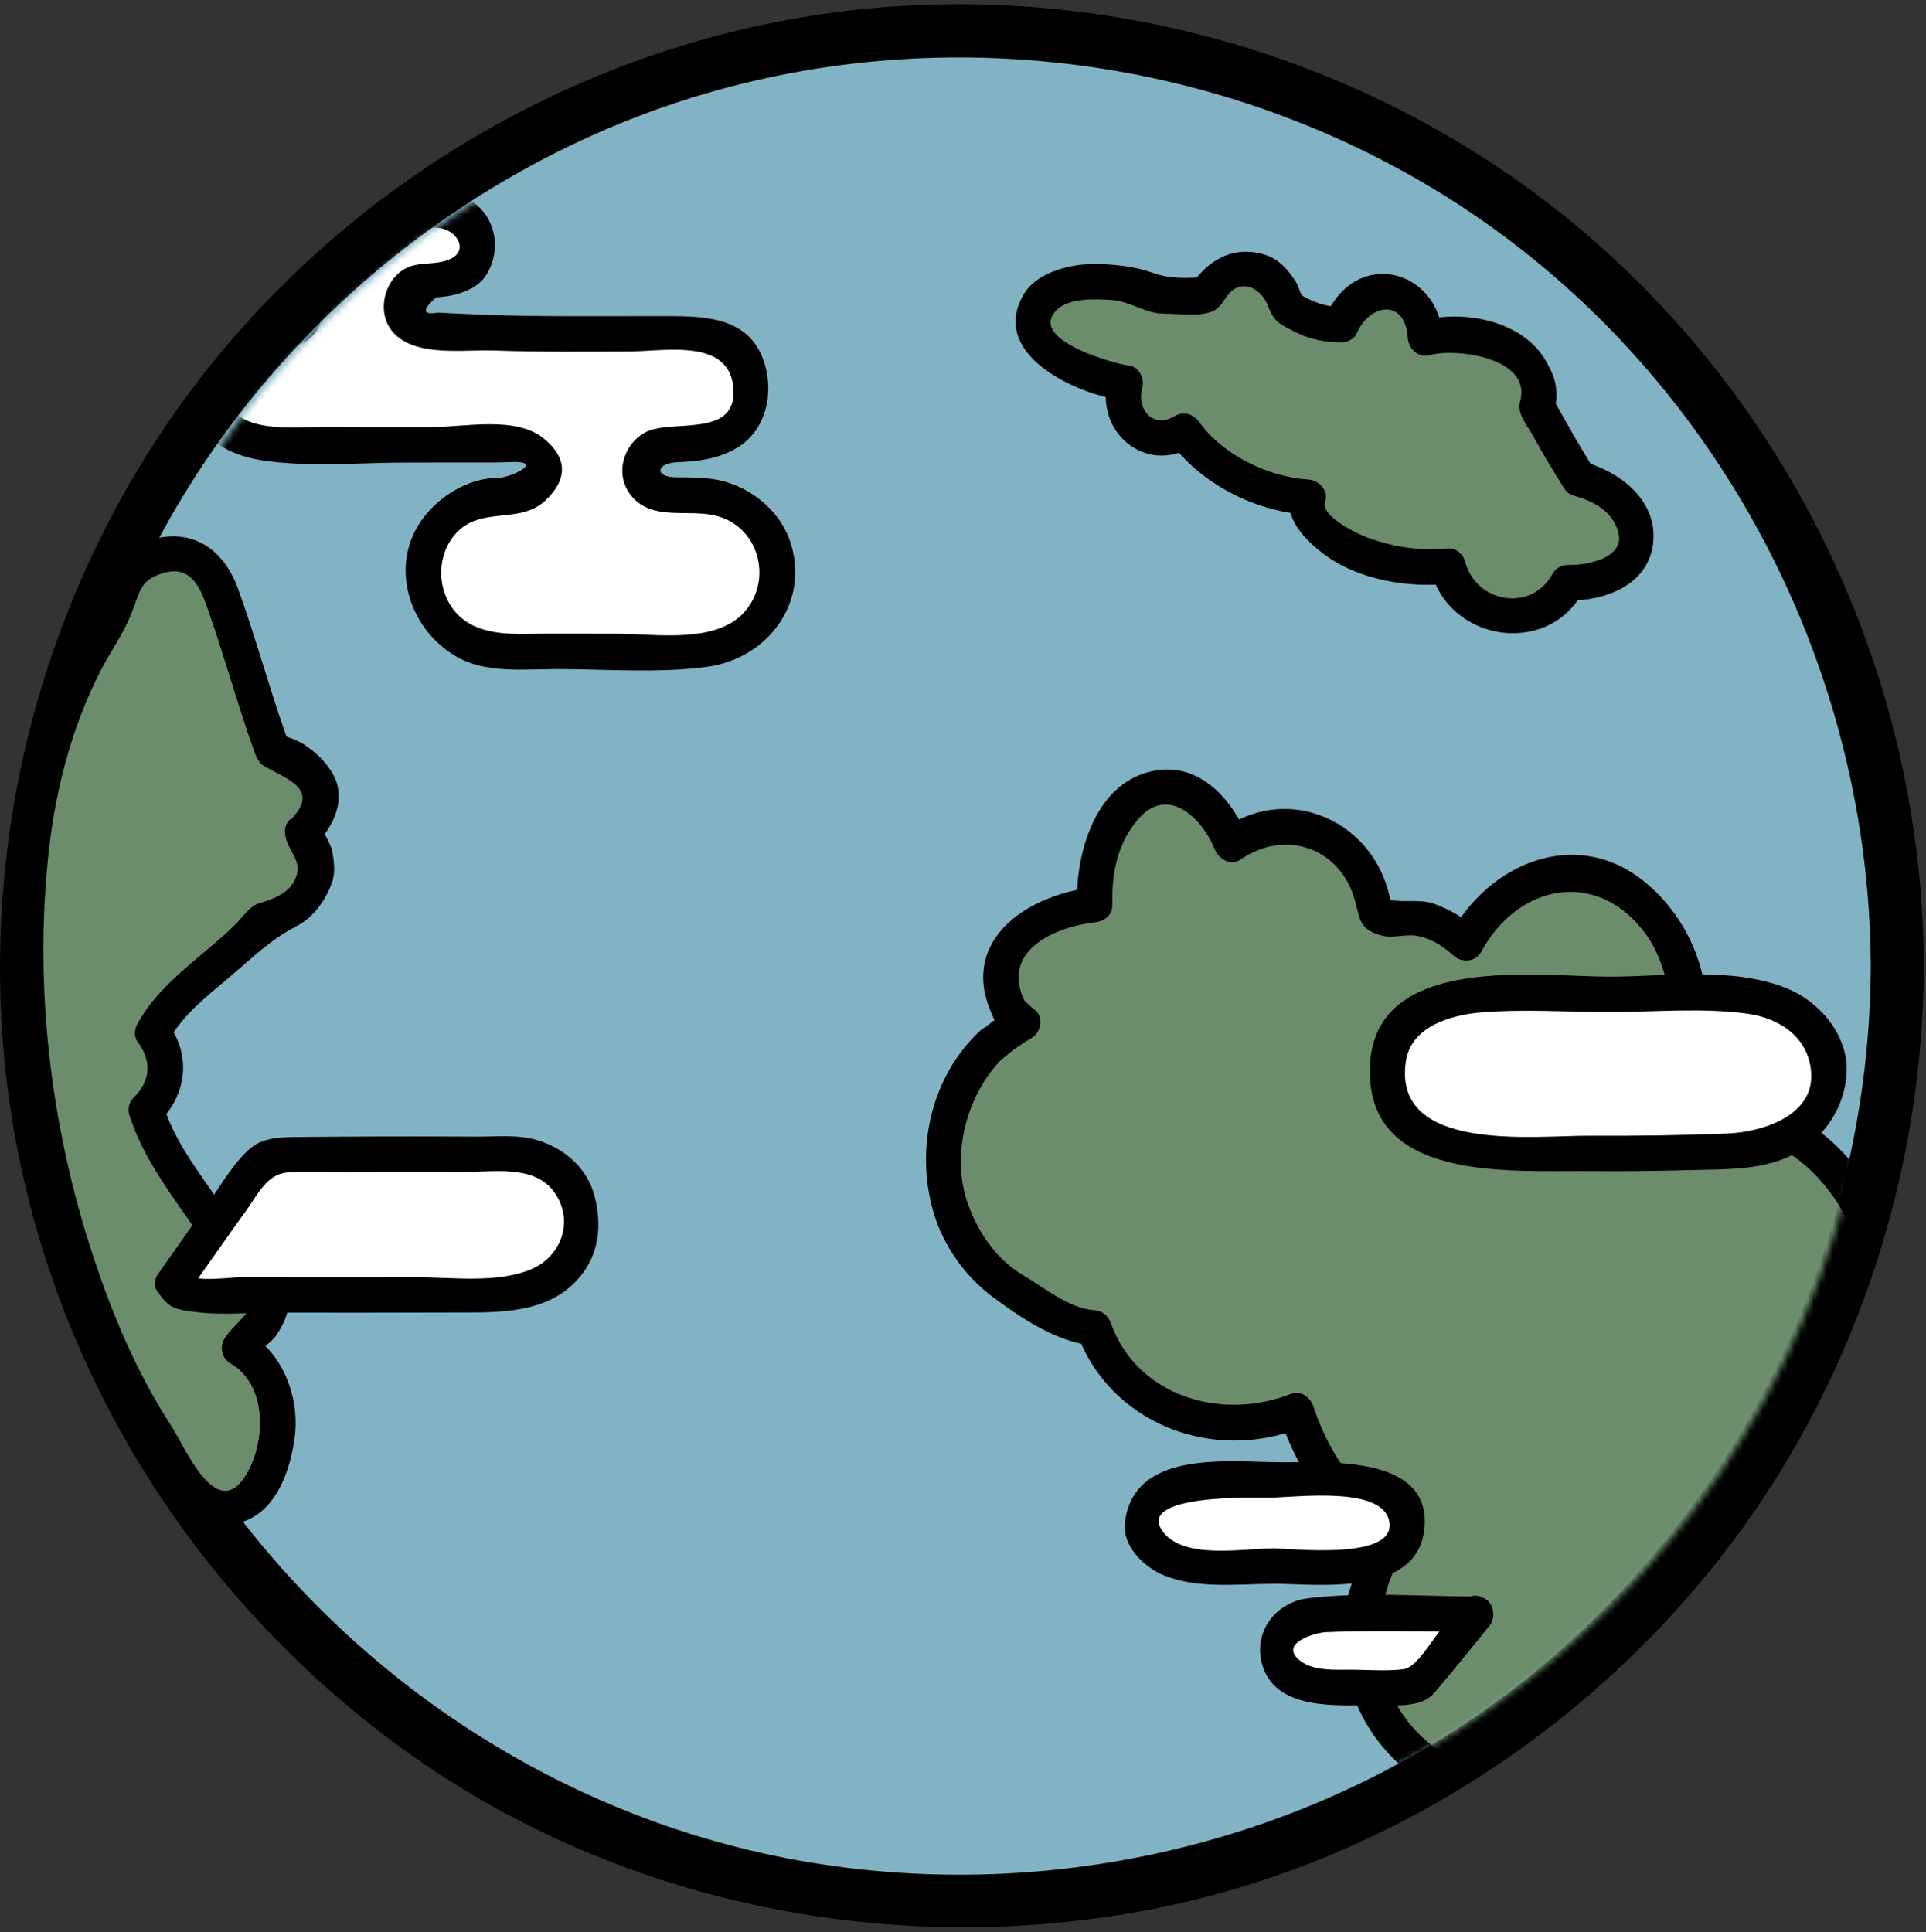 <svg width="301" height="302" viewBox="0 0 301 302" fill="none" xmlns="http://www.w3.org/2000/svg">
<rect x="0" y="0" width="301" height="302" fill="#333333" stroke="none"/>
<g clip-path="url(#clip0_105_1840)">
<path d="M150.309 297.199C231.059 297.199 296.52 231.739 296.52 150.988C296.52 70.238 231.059 4.777 150.309 4.777C69.559 4.777 4.098 70.238 4.098 150.988C4.098 231.739 69.559 297.199 150.309 297.199Z" fill="#82B3C5"/>
<path d="M292.373 150.989C292.191 192.878 273.699 232.417 241.886 259.62C209.89 286.978 166.006 298.202 124.719 290.769C84.177 283.471 48.545 258.038 27.641 222.691C6.072 186.218 2.655 141.11 17.102 101.457C31.1 63.035 62.602 32.057 100.779 17.78C140.438 2.948 185.485 7.125 222.013 28.319C265.414 53.502 292.156 101.008 292.373 150.989C292.396 156.336 300.69 156.338 300.667 150.989C300.486 109.529 283.313 69.783 253.158 41.311C222.927 12.769 181.365 -1.719 139.979 0.989C98.995 3.671 60.388 23.814 34.266 55.402C7.714 87.508 -4.245 130.05 1.35 171.302C6.875 212.028 29.216 248.593 62.256 272.855C96.036 297.659 139.657 306.386 180.572 298.29C214.051 291.664 244.665 272.798 266.353 246.574C288.531 219.755 300.515 185.733 300.667 150.989C300.69 145.639 292.396 145.641 292.373 150.989Z" fill="black"/>
</g>
<path fill-rule="evenodd" clip-rule="evenodd" d="M47.306 130.144C49.215 128.471 50.292 126.413 50.117 124.27C49.856 121.067 46.879 118.504 42.687 117.353C41.197 114.105 35.383 93.891 33.471 90.169C30.083 83.576 21.894 87.634 20.454 89.017C20.144 89.166 16.968 97.708 16.653 97.886C-5.578 130.484 3.927 196.062 26.752 227.74C28.047 232.38 31.134 235.65 34.738 235.65C39.508 235.65 43.377 229.926 43.377 222.866C43.377 217.189 40.875 212.383 37.416 210.713C37.572 210.416 37.745 210.123 37.92 209.832C40.691 208.128 42.455 205.552 42.455 202.671C42.455 198.927 39.47 195.71 35.179 194.238C32.535 189.937 29.145 185.561 26.651 181.615C24.841 178.749 23.587 176.043 22.866 173.472C24.933 171.725 26.157 169.091 25.924 166.246C25.772 164.385 25.018 162.718 23.869 161.394C25.188 158.804 27.25 156.351 30.065 154C33.964 150.741 37.942 147.489 41.245 143.85C46.143 142.684 49.652 139.128 49.463 135.082C49.38 133.307 48.596 131.69 47.322 130.375C47.318 130.298 47.31 130.221 47.306 130.144Z" fill="#6C8D6C"/>
<path d="M49.26 132.099C52.125 129.219 54.281 124.783 51.944 120.843C50.867 119.028 49.527 117.77 47.814 116.56C46.943 115.945 45.787 115.449 44.773 115.122C45.117 116.058 45.153 116.161 44.88 115.43C44.741 115.049 44.606 114.668 44.474 114.284C41.889 106.888 39.848 99.308 37.171 91.941C34.614 84.904 28.67 81.874 21.574 85.144C16.26 87.592 15.454 94.436 12.576 99.132C2.47 115.619 0.578 136.569 1.459 155.45C2.414 175.918 7.282 196.506 16.089 215.023C18.625 220.354 22.492 225.114 24.806 230.485C27.054 235.703 31.552 239.504 37.453 237.979C43.236 236.483 45.476 229.505 46.083 224.358C46.795 218.326 44.164 211.426 38.812 208.327C39.142 209.587 39.472 210.848 39.803 212.11C40.585 210.742 42.362 209.981 43.255 208.6C44.185 207.162 44.962 205.622 45.114 203.886C45.429 200.266 44.069 197.348 41.548 194.808C40.358 193.609 38.714 192.678 37.16 192.063C35.87 191.553 34.068 187.573 33.246 186.397C30.22 182.069 27.123 177.835 25.531 172.736C25.294 173.632 25.057 174.529 24.82 175.425C29.175 171.144 29.963 164.981 26.255 159.997C26.255 160.927 26.255 161.858 26.255 162.787C28.607 158.547 32.277 155.76 35.916 152.681C39.428 149.71 42.226 146.897 46.29 144.787C49.031 143.364 50.841 140.779 51.878 137.963C52.458 136.387 52.171 134.646 51.937 133.047C51.846 132.421 49.952 128.368 50.07 130.144C49.835 126.606 44.304 126.583 44.541 130.144C44.741 133.153 47.749 134.467 45.925 137.814C44.88 139.733 42.455 140.62 40.51 141.183C39.043 141.607 38.014 143.243 36.996 144.267C31.755 149.53 25.165 153.356 21.482 159.998C21.04 160.794 20.9 162.007 21.482 162.788C23.714 165.79 23.615 168.858 20.911 171.516C20.228 172.188 19.911 173.279 20.201 174.205C22.41 181.28 27.034 186.991 31.13 193.047C31.898 194.181 32.544 195.897 33.784 196.624C35.484 197.619 37.039 198.113 38.471 199.557C42.403 203.517 36.715 206.371 35.03 209.317C34.284 210.621 34.709 212.341 36.021 213.1C41.856 216.477 41.547 225.411 38.459 230.51C33.836 238.14 28.932 226.175 26.787 222.888C21.413 214.653 17.561 205.485 14.501 196.172C7.86 175.955 5.275 154.034 7.644 132.865C8.732 123.141 11.291 113.405 15.792 104.694C17.281 101.812 19.14 99.281 20.376 96.277C21.948 92.454 21.774 90.78 25.253 89.641C29.603 88.216 31.139 91.414 32.355 94.85C33.799 98.93 35.066 103.073 36.371 107.198C37.398 110.442 38.395 113.7 39.55 116.901C39.927 117.951 40.267 119.141 41.293 119.742C44.775 121.781 50.202 123.315 45.352 128.191C42.835 130.718 46.743 134.629 49.26 132.099Z" fill="black"/>
<mask id="mask0_105_1840" style="mask-type:alpha" maskUnits="userSpaceOnUse" x="9" y="9" width="284" height="284">
<path d="M151 293C229.424 293 293 229.424 293 151C293 72.576 229.424 9 151 9C72.576 9 9 72.576 9 151C9 229.424 72.576 293 151 293Z" fill="#82B3C5"/>
</mask>
<g mask="url(#mask0_105_1840)">
<g clip-path="url(#clip1_105_1840)">
<path d="M157.838 158.038C158.307 158.596 159.227 159.348 159.825 159.846C158.126 160.756 156.55 161.884 155.131 163.195C155.138 163.154 155.145 163.113 155.152 163.071C155.157 163.052 155.167 163.034 155.171 163.013C154.996 163.209 154.809 163.392 154.599 163.545C154.592 163.554 154.586 163.563 154.58 163.571C154.164 164.011 153.734 164.435 153.296 164.851C153.27 164.962 153.237 165.072 153.211 165.183C149.584 169.42 147.378 175.019 147.378 181.158C147.378 191.27 153.362 199.909 161.817 203.414C164.426 205.55 167.347 207.189 170.875 207.531L170.935 207.535C173.732 216.185 182.469 222.496 192.817 222.496C196.303 222.496 199.607 221.778 202.562 220.497C203.258 222.765 204.223 225.058 205.47 227.306C208.013 231.892 211.335 235.592 214.89 238.129C216.092 240.298 216.245 242.586 214.775 245.061C214.46 245.589 214.363 246.246 214.303 246.924C213.569 248.874 213.069 250.946 212.847 253.108C212.4 254.465 211.966 255.828 212.413 256.756C212.532 257.001 212.659 257.245 212.781 257.491C213.652 269.872 223.504 279.636 235.535 279.636C236.193 279.636 236.841 279.6 237.484 279.543C238.138 279.598 238.79 279.636 239.443 279.636C241.349 279.636 243.271 279.103 245.154 278.667C246.027 278.461 246.799 277.849 247.659 277.542C250.438 276.544 252.956 275.237 255.226 273.642C258.923 272.029 261.764 268.907 263.545 264.89C263.999 264.183 264.438 263.457 264.85 262.707C265.852 260.883 267.013 259.394 268.489 258.196C269.643 258.092 270.791 257.865 271.921 257.492C281.917 254.2 286.666 241.352 282.531 228.799C282.18 227.732 281.771 226.704 281.32 225.714C281.326 225.657 281.335 225.603 281.34 225.549C281.583 223.062 282.64 221.441 284.5 219.883C285.979 218.648 287.313 217.182 288.495 215.63C290.443 213.779 291.893 211.447 292.815 208.813C293.314 207.957 293.818 207.104 294.343 206.268C295.942 203.722 297.858 201.352 299.247 198.702C300.315 196.662 301.088 194.352 301.442 192.078C301.971 188.67 299.454 186.677 296.149 187.588C295.022 187.899 293.937 188.354 292.826 188.723C292.22 188.923 291.623 189.094 291.04 189.216C290.77 188.671 290.488 188.13 290.181 187.595C286.226 180.695 280.042 176.121 273.753 174.708C273.065 171.364 271.491 168.468 269.145 165.871C267.876 164.471 266.861 162.757 266.056 161.034C265.286 159.387 264.604 157.698 263.925 156.007C262.341 144.797 254.548 136.282 245.169 136.282C238.403 136.282 232.467 140.714 229.086 147.389C226.571 144.87 223.119 143.312 219.309 143.312C218.414 143.312 217.543 143.407 216.696 143.57C216.29 143.379 215.889 143.181 215.482 142.994C215.232 142.88 214.999 142.763 214.778 142.642C214.484 135.099 208.383 129.072 200.881 129.072C197.723 129.072 194.82 130.152 192.484 131.951C190.55 126.599 186.783 122.968 182.453 122.968C176.15 122.968 171.041 130.664 171.041 140.155C171.041 140.577 171.062 140.991 171.082 141.406C162.694 142.105 156.193 146.81 156.064 152.549C156.439 154.597 156.683 156.098 157.838 158.038Z" fill="#6C8D6C"/>
<path d="M155.884 159.993C156.501 160.644 157.164 161.247 157.87 161.801C158.057 160.354 158.243 158.906 158.43 157.459C156.532 158.556 154.829 159.807 153.176 161.24C154.716 162.137 156.257 163.033 157.797 163.929C157.801 163.867 157.816 163.806 157.838 163.748C158.77 160.996 155.135 159.276 153.218 161.059C145.463 168.264 142.925 179.69 145.978 189.763C147.505 194.802 150.876 199.516 155.083 202.659C159.514 205.97 165.278 209.878 170.936 210.3C170.048 209.623 169.159 208.946 168.27 208.271C173.378 222.504 189.516 228.666 203.299 223.163C202.166 222.52 201.032 221.877 199.899 221.232C201.459 225.962 203.687 230.484 206.908 234.32C208.578 236.309 210.356 238.156 212.438 239.719C213.792 240.737 211.1 247.799 210.719 249.202C208.53 257.281 210.587 266.434 216.042 272.964C218.758 276.216 222.021 278.716 225.907 280.417C230.102 282.253 234.048 282.073 238.467 282.375C243.207 282.699 247.528 280.665 251.75 278.83C256.124 276.929 261.08 274.006 263.808 269.981C265.084 268.1 266.108 266.072 267.241 264.101C269.184 260.719 271.196 260.953 274.408 259.475C278.458 257.612 281.446 254.6 283.67 250.771C285.827 247.06 286.603 242.678 286.787 238.451C286.897 235.908 286.474 233.335 285.974 230.855C285.505 228.529 283.604 226.044 284.704 223.764C285.623 221.857 288.141 220.314 289.538 218.731C291.224 216.823 292.83 214.95 294.108 212.735C295.572 210.197 296.734 207.603 298.406 205.16C299.938 202.922 301.497 200.712 302.52 198.183C304.152 194.147 305.379 189.788 302.192 186.26C299.047 182.779 293.799 185.696 290.307 186.552C291.348 186.975 292.389 187.399 293.43 187.823C289.529 180.181 282.883 174.194 274.491 172.044C275.135 172.687 275.778 173.33 276.422 173.974C274.553 166.441 267.645 161.611 266.364 153.887C265.318 147.582 261.768 141.554 256.765 137.614C246.066 129.185 232.631 135.047 226.701 145.995C228.148 145.808 229.596 145.622 231.043 145.436C228.967 143.543 226.785 142.244 224.151 141.272C221.573 140.322 218.48 141.409 216.174 140.256C216.632 141.051 217.088 141.847 217.544 142.643C216.461 129.46 202.382 121.768 191.09 129.566C192.444 130.117 193.798 130.667 195.15 131.218C192.445 124.461 186.743 118.29 178.839 120.856C170.779 123.472 168.073 133.986 168.319 141.408C169.241 140.486 170.162 139.565 171.084 138.643C159.995 139.892 149.318 147.471 155.452 159.431C157.08 162.605 161.849 159.807 160.227 156.641C156.231 148.851 164.475 144.917 171.084 144.172C172.54 144.008 173.903 143.039 173.848 141.408C173.685 136.482 174.699 131.48 178.126 127.762C182.739 122.755 187.981 128.096 189.82 132.688C190.432 134.216 192.273 135.45 193.88 134.34C200.964 129.448 209.649 132.595 211.806 140.926C212.569 143.873 212.531 145.293 215.963 146.236C217.631 146.695 219.594 145.989 221.357 146.261C223.597 146.606 225.497 147.855 227.133 149.345C228.407 150.507 230.592 150.414 231.475 148.785C237.324 137.987 249.91 135.671 257.383 146.236C260.321 150.39 260.627 155.393 262.572 159.934C264.936 165.454 269.639 169.594 271.09 175.444C271.317 176.36 272.11 177.142 273.021 177.375C280.105 179.191 285.374 184.186 288.655 190.612C289.225 191.73 290.622 192.167 291.778 191.883C293.518 191.456 295.185 190.812 296.888 190.254C298.483 191.331 298.907 192.603 298.162 194.07C297.738 195.691 296.945 197.162 296.129 198.611C293.941 202.497 291.272 205.903 289.335 209.945C286.988 214.845 276.875 219.966 278.658 226.45C279.945 231.127 281.418 234.794 281.202 239.779C281.021 243.95 279.347 248.084 276.625 251.222C275.511 252.506 274.133 253.408 272.664 254.221C270.771 255.269 268.125 254.803 266.54 256.242C262.944 259.504 261.567 264.001 258.61 267.706C255.986 270.996 250.784 273.397 246.929 274.876C242.995 276.386 239.709 276.764 235.541 276.871C227.358 277.081 220.156 271.353 217.086 264.04C215.899 261.212 214.615 256.793 215.517 253.842C216.134 251.828 216.28 249.693 216.973 247.658C217.524 246.043 218.57 243.956 218.566 242.175C218.551 237.816 216.752 236.339 213.728 233.583C209.685 229.9 206.929 224.901 205.233 219.761C204.801 218.455 203.284 217.251 201.832 217.83C191.056 222.132 177.764 218.388 173.605 206.798C173.161 205.559 172.254 204.867 170.939 204.769C167.035 204.478 163.205 201.259 159.904 199.315C155.789 196.889 152.908 192.704 151.312 188.291C148.319 180.02 151.49 170.206 157.13 164.965C155.59 164.068 154.049 163.172 152.509 162.276C152.486 162.334 152.472 162.395 152.468 162.458C151.988 165.202 154.919 167.028 157.088 165.146C158.418 163.994 159.711 163.104 161.222 162.23C162.671 161.392 163.157 159.051 161.781 157.889C161.075 157.334 160.413 156.732 159.795 156.081C157.246 153.586 153.334 157.494 155.884 159.993Z" fill="black"/>
</g>
<path fill-rule="evenodd" clip-rule="evenodd" d="M246.786 74.832C244.811 71.714 242.929 68.533 241.196 65.28C240.879 64.686 240.548 64.126 240.206 63.581C240.265 63.395 240.329 63.209 240.371 63.017C241.332 58.581 236.977 53.874 230.646 52.503C227.803 51.888 225.049 52.056 222.786 52.822C222.806 49.191 220.765 46.053 217.66 45.381C214.339 44.663 210.96 47.013 209.63 50.747C207.725 50.855 205.61 50.421 204.013 49.592C203.018 49.075 202.026 48.587 201.028 48.144C200.602 45.176 198.671 42.746 195.938 42.153C193.006 41.519 190.044 43.193 188.497 46.068C186.281 46.199 184.062 46.243 181.842 46.26C180.329 45.56 178.635 44.983 176.81 44.589C169.304 42.964 162.496 44.981 161.606 49.093C160.716 53.206 166.08 57.855 173.588 59.48C174.358 59.648 175.118 59.767 175.87 59.858C175.788 60.102 175.717 60.351 175.662 60.608C174.876 64.233 176.941 67.756 180.271 68.478C181.982 68.847 183.691 68.403 185.058 67.396C186.678 69.874 189.878 72.587 193.986 74.695C197.779 76.641 201.541 77.66 204.424 77.706C204.422 77.714 204.418 77.72 204.416 77.728C203.563 81.67 209.38 86.275 217.407 88.013C220.627 88.71 223.705 88.832 226.302 88.482C226.946 92.097 229.942 95.225 234.068 96.118C238.759 97.133 243.321 94.919 245.041 91.061C250.199 91.479 254.715 89.039 255.568 85.102C256.514 80.734 252.591 76.174 246.786 74.832Z" fill="#6C8D6C"/>
<path d="M249.173 73.437C247.033 70.023 245.064 66.531 243.097 63.017C243.003 63.996 243.016 63.996 243.135 63.017C243.28 62.337 243.307 61.652 243.213 60.963C243.135 59.384 242.446 57.942 241.696 56.587C238.065 50.022 228.644 48.352 222.049 50.156C223.217 51.045 224.382 51.933 225.549 52.822C224.828 41.758 211.806 38.819 207.243 49.352C208.039 48.896 208.835 48.439 209.63 47.983C207.427 47.955 205.854 47.431 203.917 46.453C203.042 46.011 203.149 45.14 202.698 44.366C201.569 42.432 200.01 40.566 197.794 39.849C192.905 38.268 188.772 40.547 186.109 44.672C186.905 44.215 187.701 43.758 188.496 43.302C185.536 43.45 182.968 43.662 180.178 42.643C177.62 41.71 174.832 41.408 172.133 41.265C168.125 41.054 162.153 42.233 159.948 46.067C154.6 55.363 168.02 61.514 175.134 62.522C174.491 61.388 173.848 60.255 173.203 59.122C170.939 67.331 178.867 74.301 186.454 69.781C185.192 69.451 183.931 69.121 182.671 68.79C187.555 75.603 196.125 79.959 204.425 80.469C203.536 79.302 202.647 78.136 201.759 76.97C200.407 81.025 204.262 84.671 207.119 86.767C212.365 90.617 219.976 91.883 226.302 91.246C225.413 90.57 224.524 89.893 223.636 89.216C226.444 100.294 241.887 102.699 247.427 92.455C246.631 92.911 245.835 93.368 245.04 93.824C250.691 94.004 257.489 91.49 258.331 85.101C259.218 78.379 253.368 73.802 247.52 72.166C244.08 71.204 242.622 76.539 246.05 77.497C248.985 78.318 251.758 79.764 252.815 82.823C254.351 87.272 247.87 88.386 245.04 88.295C244.1 88.265 243.101 88.836 242.652 89.665C239.352 95.768 230.614 94.253 228.966 87.747C228.688 86.647 227.489 85.597 226.3 85.717C221.998 86.151 217.957 85.525 213.887 84.09C212.488 83.597 206.316 80.752 207.087 78.44C207.686 76.641 206.122 75.045 204.421 74.941C198.222 74.559 191.119 71.13 187.441 66C186.571 64.785 185.044 64.183 183.659 65.008C180.152 67.097 177.596 63.983 178.531 60.591C178.894 59.281 178.095 57.403 176.601 57.191C174.148 56.844 161.005 53.252 164.893 48.706C166.796 46.481 171.079 46.738 173.648 46.873C176.443 47.02 179.193 49.053 181.839 49.023C184.1 48.997 187.863 49.639 189.888 48.453C190.831 47.901 191.413 46.622 192.088 45.876C194.291 43.438 197.184 45.315 198.087 47.642C199.157 50.402 199.781 50.548 202.615 51.978C204.831 53.096 207.171 53.479 209.627 53.511C210.507 53.522 211.644 52.995 212.015 52.141C214.056 47.429 219.61 46.557 220.018 52.821C220.134 54.598 221.696 55.985 223.518 55.487C227.573 54.379 239.575 55.904 237.538 62.846C237.017 64.62 238.783 66.63 239.558 68.066C241.063 70.849 242.717 73.549 244.396 76.228C246.287 79.241 251.073 76.468 249.173 73.437Z" fill="black"/>
<path fill-rule="evenodd" clip-rule="evenodd" d="M198.869 244.776C195.175 244.776 191.471 244.904 187.79 244.746C182.321 244.512 178.491 241.607 178.567 237.996C178.641 234.526 182.336 231.565 187.49 231.445C195.396 231.262 203.324 231.261 211.228 231.478C216.34 231.619 220.001 234.703 219.933 238.168C219.863 241.63 216.156 244.489 211.003 244.725C206.971 244.909 202.915 244.762 198.87 244.762C198.869 244.767 198.869 244.771 198.869 244.776Z" fill="white"/>
<path d="M198.869 242.011C194.127 242.03 184.971 243.779 181.718 239.357C177.366 233.441 196.467 234.08 198.446 234.075C202.43 234.064 216.697 232.059 217.168 238.167C217.608 243.867 201.911 242.01 198.869 241.996C197.361 241.99 196.104 243.259 196.104 244.761C196.104 244.765 196.104 244.771 196.104 244.775C196.104 248.341 201.633 248.341 201.633 244.775C201.633 244.771 201.633 244.765 201.633 244.761C200.712 245.682 199.79 246.604 198.869 247.525C205.902 247.556 221.369 249.608 222.589 239.095C223.957 227.317 207.396 228.584 200.272 228.548C192.03 228.507 177.139 226.484 175.802 237.996C175.377 241.651 178.804 244.933 181.848 246.192C187.125 248.373 193.288 247.564 198.869 247.541C202.433 247.525 202.435 241.996 198.869 242.011Z" fill="black"/>
<path fill-rule="evenodd" clip-rule="evenodd" d="M251.539 155.412C257.577 155.412 263.615 155.37 269.654 155.421C278.954 155.498 284.978 159.746 285.766 166.7C286.485 173.035 280.533 179.477 271.805 179.85C258.06 180.439 244.201 180.456 230.47 179.748C221.084 179.265 216.183 173.515 216.893 166.219C217.532 159.665 223.631 155.517 232.911 155.424C239.119 155.362 245.331 155.412 251.539 155.412Z" fill="white"/>
<path d="M251.539 158.176C258.599 158.172 266.066 157.471 273.072 158.429C278.234 159.135 282.754 162.238 283.061 167.755C283.437 174.523 275.17 176.947 270.012 177.158C262.823 177.453 255.628 177.548 248.433 177.507C239.928 177.459 217.641 180.288 219.704 165.938C220.5 160.401 226.756 158.624 231.472 158.235C238.082 157.691 244.907 158.172 251.539 158.176C255.104 158.178 255.104 152.649 251.539 152.647C240.379 152.64 215.157 148.967 214.128 166.219C213.014 184.895 235.952 182.916 248.433 183.037C253.831 183.091 259.23 183.01 264.625 182.869C269.098 182.752 273.618 182.863 277.905 181.436C283.927 179.43 288.225 174.063 288.59 167.756C288.93 161.878 284.414 156.558 279.236 154.466C270.819 151.066 260.407 152.643 251.539 152.648C247.973 152.649 247.973 158.178 251.539 158.176Z" fill="black"/>
<path fill-rule="evenodd" clip-rule="evenodd" d="M230.697 252.295C227.395 256.352 224.871 259.573 222.139 262.7C221.668 263.24 220.323 263.641 219.368 263.655C215.086 263.723 210.762 263.869 206.526 263.522C202.432 263.186 199.831 261.184 199.634 258.162C199.438 255.159 201.651 252.629 205.742 252.413C213.445 252.005 221.217 252.295 230.697 252.295Z" fill="white"/>
<path d="M228.742 250.339C227.397 251.997 226.057 253.66 224.714 255.318C223.587 256.711 221.295 260.64 219.368 260.89C216.773 261.225 213.937 260.985 211.322 260.969C208.77 260.953 205.339 261.236 203.197 259.575C199.734 256.888 205.431 255.191 207.189 255.107C209.631 254.991 212.08 254.973 214.524 254.959C219.915 254.928 225.307 255.048 230.697 255.057C234.263 255.064 234.263 249.535 230.697 249.528C222.033 249.513 213.071 248.767 204.451 249.801C199.041 250.451 195.552 255.557 197.447 260.752C199.84 267.306 209.071 266.531 214.542 266.497C217.319 266.479 221.976 267.103 224.094 264.652C227.032 261.254 229.823 257.735 232.652 254.247C234.876 251.507 230.989 247.57 228.742 250.339Z" fill="black"/>
<path fill-rule="evenodd" clip-rule="evenodd" d="M47.52 32.807C54.372 32.807 61.224 32.763 68.076 32.824C72.366 32.862 74.486 34.648 74.585 38.072C74.686 41.633 72.576 43.479 68.132 43.716C67.58 43.746 67.021 43.725 66.48 43.809C64.054 44.178 62.671 45.545 62.773 47.964C62.871 50.287 64.385 51.437 66.672 51.543C71.962 51.791 77.255 52.082 82.549 52.143C91.168 52.244 99.791 52.13 108.409 52.194C113.739 52.233 116.814 54.939 117.35 59.841C117.835 64.273 114.812 68.224 110.018 69.149C108.195 69.5 106.285 69.432 104.415 69.546C101.91 69.7 99.993 70.701 100.048 73.376C100.099 75.882 101.694 77.275 104.332 77.351C106.209 77.406 108.096 77.312 109.964 77.458C116.214 77.947 121.177 82.826 121.588 88.788C121.98 94.461 117.989 99.689 112.042 101.133C110.449 101.52 108.774 101.759 107.137 101.77C98.075 101.829 89.013 101.818 79.951 101.789C75.014 101.773 70.802 100.206 68.088 95.956C63.009 88.004 68.189 78.253 77.886 77.441C79.314 77.321 81.036 77.735 82.112 77.093C83.524 76.249 85.326 74.586 85.3 73.306C85.276 72.063 83.32 70.606 81.893 69.733C81.004 69.189 79.526 69.525 78.311 69.523C66.707 69.506 55.101 69.579 43.5 69.427C41.269 69.397 38.867 68.871 36.87 67.925C33.6 66.375 32.142 63.441 32.522 59.9C32.933 56.079 35.537 53.219 39.219 52.331C40.714 51.971 42.257 51.749 43.792 51.608C46.34 51.373 48.076 50.256 48.058 47.628C48.038 44.911 46.018 43.947 43.609 43.821C40.743 43.67 37.865 43.749 34.991 43.734C32.008 43.719 29.02 43.801 26.04 43.681C22.373 43.537 20.376 41.563 20.36 38.299C20.343 35.018 22.316 32.981 25.971 32.857C30.056 32.718 34.148 32.8 38.237 32.794C41.331 32.788 44.427 32.792 47.521 32.792C47.52 32.797 47.52 32.803 47.52 32.807Z" fill="white"/>
<path d="M47.52 35.571C54.372 35.568 61.224 35.536 68.076 35.589C71.44 35.614 73.696 39.466 69.784 40.715C67.235 41.529 64.708 40.72 62.463 42.558C59.819 44.721 59.032 49.117 61.363 51.855C64.806 55.899 72.546 54.603 77.255 54.78C84.186 55.041 91.131 54.956 98.066 54.943C103.889 54.932 114.306 52.686 114.633 61.036C114.929 68.581 104.694 65.394 100.763 67.625C97.35 69.562 96.011 74.21 98.641 77.458C101.859 81.432 107.265 79.564 111.654 80.547C118.496 82.077 120.825 90.381 116.466 95.501C111.996 100.75 102.347 99.037 96.263 99.047C92.638 99.053 89.014 99.047 85.388 99.041C81.585 99.034 77.592 99.445 74.041 97.81C68.728 95.362 67.422 88.225 70.877 83.814C74.759 78.858 81.046 82.108 85.165 78.282C88.713 74.987 88.767 71.622 84.978 68.532C80.601 64.961 72.57 66.758 67.318 66.763C61.821 66.766 56.325 66.765 50.828 66.734C46.066 66.709 35.876 68.085 35.23 61.201C34.656 55.078 41.506 54.764 45.728 54.083C49.056 53.546 50.49 50.603 50.821 47.631C51.826 38.598 36.099 40.958 31.409 40.982C28.836 40.996 23.442 42.062 23.125 38.302C22.809 34.563 28.997 35.555 31.227 35.544C36.657 35.516 42.09 35.558 47.52 35.559C46.599 34.638 45.678 33.716 44.756 32.795C44.756 32.799 44.756 32.804 44.756 32.809C44.756 36.375 50.285 36.375 50.285 32.809C50.285 32.805 50.285 32.8 50.285 32.795C50.285 31.287 49.027 30.03 47.52 30.03C40.923 30.029 34.32 29.954 27.723 30.049C23.035 30.117 19.05 31.466 17.781 36.397C14.385 49.595 35.155 46.421 41.887 46.522C44.365 46.56 45.601 48.645 42.256 49.017C40.983 49.158 39.735 49.406 38.483 49.669C36.41 50.103 34.671 51.302 33.091 52.643C29.791 55.441 28.831 61.128 30.48 64.985C32.413 69.503 36.778 71.368 41.409 72.019C48.606 73.03 56.391 72.294 63.652 72.294C67.317 72.294 70.982 72.288 74.647 72.288C76.294 72.288 77.935 72.31 79.581 72.225C85.448 71.922 79.867 74.679 77.885 74.68C73.419 74.682 68.997 77.313 66.315 80.736C60.658 87.955 63.709 98.142 71.249 102.585C75.901 105.327 82.077 104.564 87.2 104.575C94.836 104.589 102.852 105.24 110.426 104.235C119.999 102.964 126.647 94.108 123.487 84.634C121.749 79.422 116.564 75.528 111.196 74.851C109.375 74.62 107.574 74.608 105.741 74.608C102.259 74.608 102.461 72.396 105.823 72.25C109.1 72.108 111.998 71.773 114.905 70.157C119.957 67.348 121.138 60.858 119.141 55.85C116.486 49.192 109.257 49.422 103.237 49.411C93.987 49.395 84.735 49.534 75.49 49.186C73.137 49.098 70.786 48.976 68.434 48.864C66.036 49.262 65.936 48.468 68.13 46.483C68.799 46.436 69.465 46.364 70.128 46.265C72.338 45.838 74.771 44.958 76.022 42.926C78.561 38.803 77.376 33.337 73.041 31.056C70.097 29.507 66.111 30.045 62.935 30.034C57.796 30.015 52.657 30.042 47.518 30.045C43.954 30.044 43.954 35.573 47.52 35.571Z" fill="black"/>
<path fill-rule="evenodd" clip-rule="evenodd" d="M27.082 200.543C31.476 194.343 35.756 188.06 40.364 182.026C41.181 180.958 43.357 180.51 44.913 180.493C56.559 180.37 68.207 180.347 79.852 180.458C86.159 180.517 89.939 183.999 90.759 190.044C91.49 195.432 88.294 199.916 82.409 201.456C80.355 201.994 78.187 202.34 76.069 202.352C61.357 202.429 46.645 202.407 31.933 202.379C30.621 202.376 29.311 202.1 28 201.951C27.695 201.482 27.388 201.012 27.082 200.543Z" fill="white"/>
<path d="M29.469 201.938C32.505 197.643 35.507 193.323 38.578 189.053C40.284 186.682 41.732 183.504 44.914 183.258C47.944 183.025 51.068 183.201 54.108 183.182C60.238 183.143 66.368 183.143 72.499 183.17C77.065 183.189 83.493 182.014 86.583 186.282C89.788 190.708 87.798 196.374 82.986 198.385C77.646 200.616 70.692 199.615 65.037 199.629C58.907 199.644 52.778 199.643 46.648 199.638C43.583 199.635 40.518 199.631 37.453 199.625C36.135 199.623 30.329 200.462 29.471 199.149C27.53 196.176 22.741 198.943 24.697 201.938C26.421 204.578 27.574 204.665 30.625 205.065C34.623 205.59 38.94 205.157 42.97 205.161C52.165 205.175 61.359 205.173 70.554 205.141C76.655 205.121 84.03 205.488 88.999 201.213C93.31 197.505 94.312 192.405 92.942 187.03C91.808 182.578 88.306 179.569 84.067 178.232C81.024 177.272 77.465 177.671 74.338 177.651C69.435 177.619 64.53 177.618 59.627 177.629C55.336 177.639 51.045 177.67 46.754 177.71C44.261 177.733 41.288 177.705 39.248 179.383C36.625 181.54 34.756 184.939 32.783 187.683C30.054 191.48 27.396 195.328 24.698 199.147C22.632 202.067 27.429 204.825 29.469 201.938Z" fill="black"/>
</g>
<defs>
<clipPath id="clip0_105_1840">
<rect width="300.667" height="300.555" fill="white" transform="translate(0 0.668)"/>
</clipPath>
<clipPath id="clip1_105_1840">
<rect width="292.422" height="292.422" fill="white" transform="translate(4.098 4.777)"/>
</clipPath>
</defs>
</svg>
